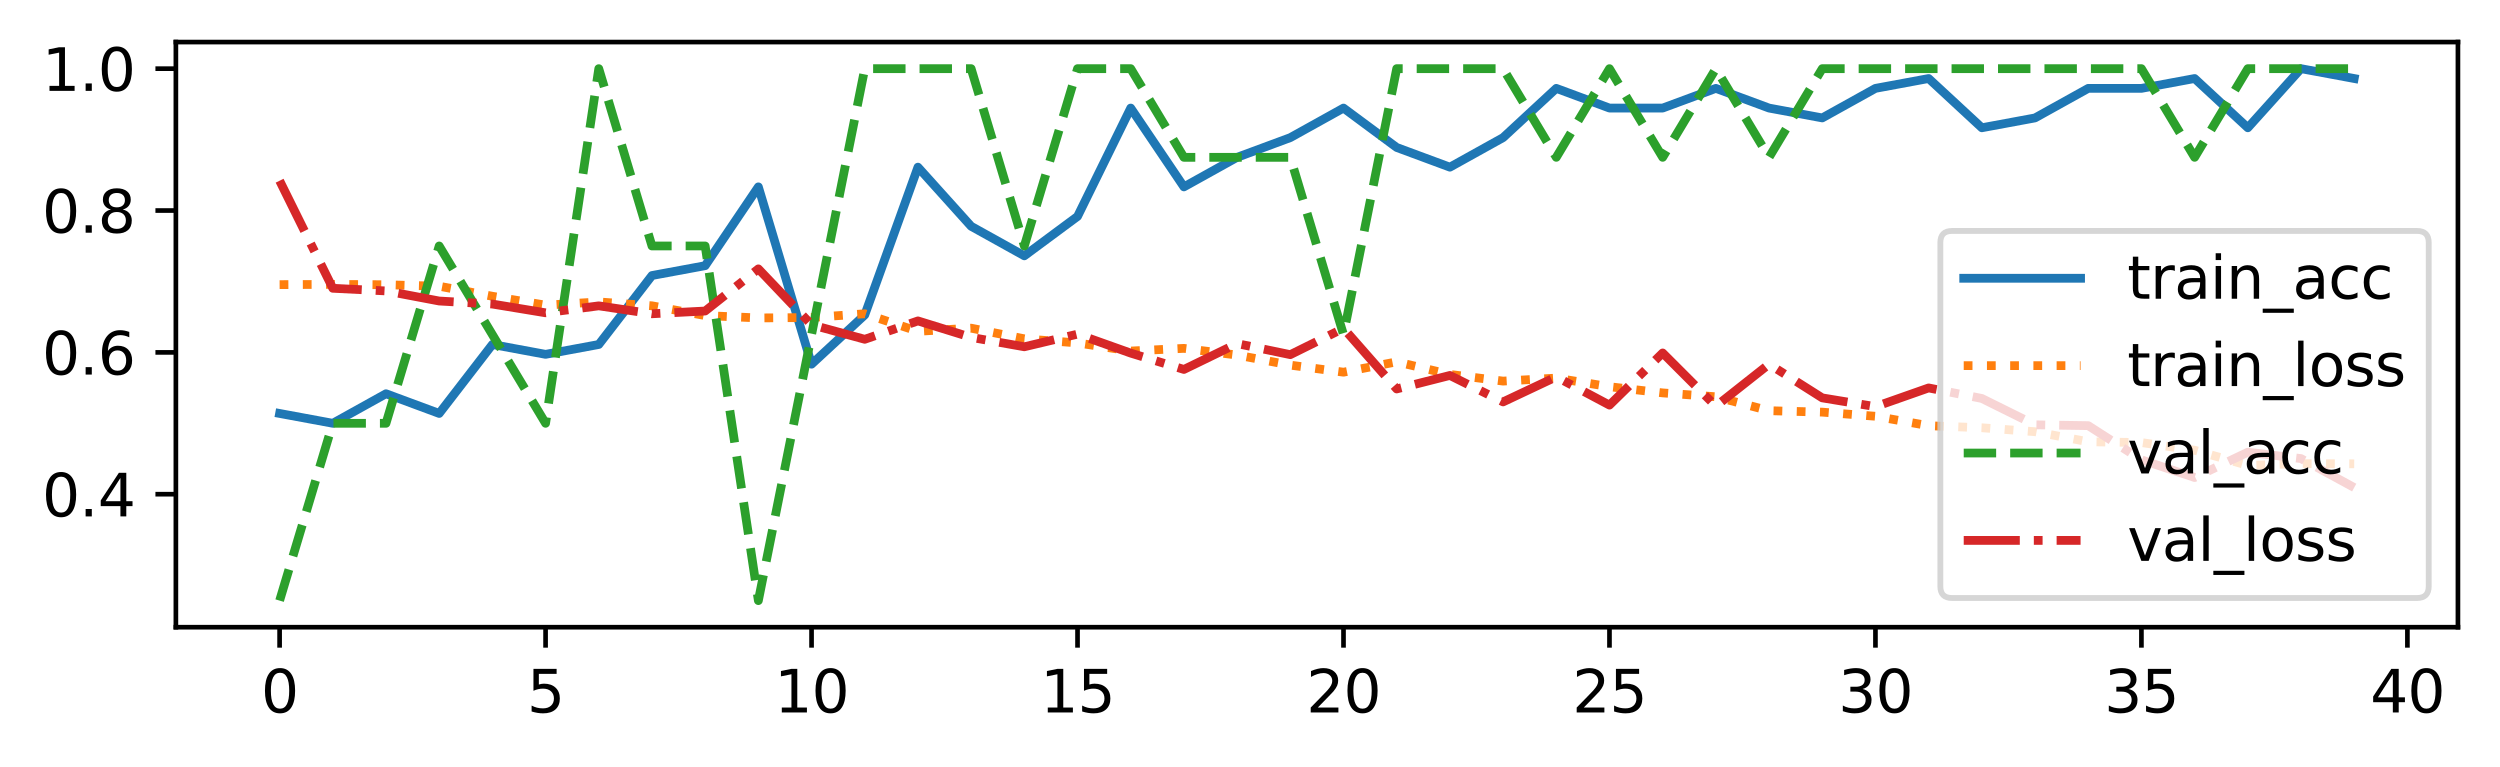 <?xml version="1.0" encoding="utf-8" standalone="no"?>
<!DOCTYPE svg PUBLIC "-//W3C//DTD SVG 1.1//EN"
  "http://www.w3.org/Graphics/SVG/1.1/DTD/svg11.dtd">
<svg xmlns:xlink="http://www.w3.org/1999/xlink" width="427.903pt" height="131.232pt" viewBox="0 0 427.903 131.232" xmlns="http://www.w3.org/2000/svg" version="1.1">
 <defs>
  <style type="text/css">*{stroke-linejoin: round; stroke-linecap: butt}</style>
 </defs>
 <g id="figure_1">
  <g id="patch_1">
   <path d="M 0 131.232 
L 427.903 131.232 
L 427.903 0 
L 0 0 
z
" style="fill: #ffffff"/>
  </g>
  <g id="axes_1">
   <g id="patch_2">
    <path d="M 30.103 107.354 
L 420.703 107.354 
L 420.703 7.2 
L 30.103 7.2 
z
" style="fill: #ffffff"/>
   </g>
   <g id="matplotlib.axis_1">
    <g id="xtick_1">
     <g id="line2d_1">
      <defs>
       <path id="mf7a6b415a4" d="M 0 0 
L 0 3.5 
" style="stroke: #000000; stroke-width: 0.8"/>
      </defs>
      <g>
       <use xlink:href="#mf7a6b415a4" x="47.858" y="107.354" style="stroke: #000000; stroke-width: 0.8"/>
      </g>
     </g>
     <g id="text_1">
      <!-- 0 -->
      <g transform="translate(44.676 121.952) scale(0.1 -0.1)">
       <defs>
        <path id="DejaVuSans-30" d="M 2034 4250 
Q 1547 4250 1301 3770 
Q 1056 3291 1056 2328 
Q 1056 1369 1301 889 
Q 1547 409 2034 409 
Q 2525 409 2770 889 
Q 3016 1369 3016 2328 
Q 3016 3291 2770 3770 
Q 2525 4250 2034 4250 
z
M 2034 4750 
Q 2819 4750 3233 4129 
Q 3647 3509 3647 2328 
Q 3647 1150 3233 529 
Q 2819 -91 2034 -91 
Q 1250 -91 836 529 
Q 422 1150 422 2328 
Q 422 3509 836 4129 
Q 1250 4750 2034 4750 
z
" transform="scale(0.016)"/>
       </defs>
       <use xlink:href="#DejaVuSans-30"/>
      </g>
     </g>
    </g>
    <g id="xtick_2">
     <g id="line2d_2">
      <g>
       <use xlink:href="#mf7a6b415a4" x="93.382" y="107.354" style="stroke: #000000; stroke-width: 0.8"/>
      </g>
     </g>
     <g id="text_2">
      <!-- 5 -->
      <g transform="translate(90.201 121.952) scale(0.1 -0.1)">
       <defs>
        <path id="DejaVuSans-35" d="M 691 4666 
L 3169 4666 
L 3169 4134 
L 1269 4134 
L 1269 2991 
Q 1406 3038 1543 3061 
Q 1681 3084 1819 3084 
Q 2600 3084 3056 2656 
Q 3513 2228 3513 1497 
Q 3513 744 3044 326 
Q 2575 -91 1722 -91 
Q 1428 -91 1123 -41 
Q 819 9 494 109 
L 494 744 
Q 775 591 1075 516 
Q 1375 441 1709 441 
Q 2250 441 2565 725 
Q 2881 1009 2881 1497 
Q 2881 1984 2565 2268 
Q 2250 2553 1709 2553 
Q 1456 2553 1204 2497 
Q 953 2441 691 2322 
L 691 4666 
z
" transform="scale(0.016)"/>
       </defs>
       <use xlink:href="#DejaVuSans-35"/>
      </g>
     </g>
    </g>
    <g id="xtick_3">
     <g id="line2d_3">
      <g>
       <use xlink:href="#mf7a6b415a4" x="138.907" y="107.354" style="stroke: #000000; stroke-width: 0.8"/>
      </g>
     </g>
     <g id="text_3">
      <!-- 10 -->
      <g transform="translate(132.544 121.952) scale(0.1 -0.1)">
       <defs>
        <path id="DejaVuSans-31" d="M 794 531 
L 1825 531 
L 1825 4091 
L 703 3866 
L 703 4441 
L 1819 4666 
L 2450 4666 
L 2450 531 
L 3481 531 
L 3481 0 
L 794 0 
L 794 531 
z
" transform="scale(0.016)"/>
       </defs>
       <use xlink:href="#DejaVuSans-31"/>
       <use xlink:href="#DejaVuSans-30" transform="translate(63.623 0)"/>
      </g>
     </g>
    </g>
    <g id="xtick_4">
     <g id="line2d_4">
      <g>
       <use xlink:href="#mf7a6b415a4" x="184.431" y="107.354" style="stroke: #000000; stroke-width: 0.8"/>
      </g>
     </g>
     <g id="text_4">
      <!-- 15 -->
      <g transform="translate(178.069 121.952) scale(0.1 -0.1)">
       <use xlink:href="#DejaVuSans-31"/>
       <use xlink:href="#DejaVuSans-35" transform="translate(63.623 0)"/>
      </g>
     </g>
    </g>
    <g id="xtick_5">
     <g id="line2d_5">
      <g>
       <use xlink:href="#mf7a6b415a4" x="229.956" y="107.354" style="stroke: #000000; stroke-width: 0.8"/>
      </g>
     </g>
     <g id="text_5">
      <!-- 20 -->
      <g transform="translate(223.593 121.952) scale(0.1 -0.1)">
       <defs>
        <path id="DejaVuSans-32" d="M 1228 531 
L 3431 531 
L 3431 0 
L 469 0 
L 469 531 
Q 828 903 1448 1529 
Q 2069 2156 2228 2338 
Q 2531 2678 2651 2914 
Q 2772 3150 2772 3378 
Q 2772 3750 2511 3984 
Q 2250 4219 1831 4219 
Q 1534 4219 1204 4116 
Q 875 4013 500 3803 
L 500 4441 
Q 881 4594 1212 4672 
Q 1544 4750 1819 4750 
Q 2544 4750 2975 4387 
Q 3406 4025 3406 3419 
Q 3406 3131 3298 2873 
Q 3191 2616 2906 2266 
Q 2828 2175 2409 1742 
Q 1991 1309 1228 531 
z
" transform="scale(0.016)"/>
       </defs>
       <use xlink:href="#DejaVuSans-32"/>
       <use xlink:href="#DejaVuSans-30" transform="translate(63.623 0)"/>
      </g>
     </g>
    </g>
    <g id="xtick_6">
     <g id="line2d_6">
      <g>
       <use xlink:href="#mf7a6b415a4" x="275.48" y="107.354" style="stroke: #000000; stroke-width: 0.8"/>
      </g>
     </g>
     <g id="text_6">
      <!-- 25 -->
      <g transform="translate(269.118 121.952) scale(0.1 -0.1)">
       <use xlink:href="#DejaVuSans-32"/>
       <use xlink:href="#DejaVuSans-35" transform="translate(63.623 0)"/>
      </g>
     </g>
    </g>
    <g id="xtick_7">
     <g id="line2d_7">
      <g>
       <use xlink:href="#mf7a6b415a4" x="321.005" y="107.354" style="stroke: #000000; stroke-width: 0.8"/>
      </g>
     </g>
     <g id="text_7">
      <!-- 30 -->
      <g transform="translate(314.642 121.952) scale(0.1 -0.1)">
       <defs>
        <path id="DejaVuSans-33" d="M 2597 2516 
Q 3050 2419 3304 2112 
Q 3559 1806 3559 1356 
Q 3559 666 3084 287 
Q 2609 -91 1734 -91 
Q 1441 -91 1130 -33 
Q 819 25 488 141 
L 488 750 
Q 750 597 1062 519 
Q 1375 441 1716 441 
Q 2309 441 2620 675 
Q 2931 909 2931 1356 
Q 2931 1769 2642 2001 
Q 2353 2234 1838 2234 
L 1294 2234 
L 1294 2753 
L 1863 2753 
Q 2328 2753 2575 2939 
Q 2822 3125 2822 3475 
Q 2822 3834 2567 4026 
Q 2313 4219 1838 4219 
Q 1578 4219 1281 4162 
Q 984 4106 628 3988 
L 628 4550 
Q 988 4650 1302 4700 
Q 1616 4750 1894 4750 
Q 2613 4750 3031 4423 
Q 3450 4097 3450 3541 
Q 3450 3153 3228 2886 
Q 3006 2619 2597 2516 
z
" transform="scale(0.016)"/>
       </defs>
       <use xlink:href="#DejaVuSans-33"/>
       <use xlink:href="#DejaVuSans-30" transform="translate(63.623 0)"/>
      </g>
     </g>
    </g>
    <g id="xtick_8">
     <g id="line2d_8">
      <g>
       <use xlink:href="#mf7a6b415a4" x="366.529" y="107.354" style="stroke: #000000; stroke-width: 0.8"/>
      </g>
     </g>
     <g id="text_8">
      <!-- 35 -->
      <g transform="translate(360.166 121.952) scale(0.1 -0.1)">
       <use xlink:href="#DejaVuSans-33"/>
       <use xlink:href="#DejaVuSans-35" transform="translate(63.623 0)"/>
      </g>
     </g>
    </g>
    <g id="xtick_9">
     <g id="line2d_9">
      <g>
       <use xlink:href="#mf7a6b415a4" x="412.053" y="107.354" style="stroke: #000000; stroke-width: 0.8"/>
      </g>
     </g>
     <g id="text_9">
      <!-- 40 -->
      <g transform="translate(405.691 121.952) scale(0.1 -0.1)">
       <defs>
        <path id="DejaVuSans-34" d="M 2419 4116 
L 825 1625 
L 2419 1625 
L 2419 4116 
z
M 2253 4666 
L 3047 4666 
L 3047 1625 
L 3713 1625 
L 3713 1100 
L 3047 1100 
L 3047 0 
L 2419 0 
L 2419 1100 
L 313 1100 
L 313 1709 
L 2253 4666 
z
" transform="scale(0.016)"/>
       </defs>
       <use xlink:href="#DejaVuSans-34"/>
       <use xlink:href="#DejaVuSans-30" transform="translate(63.623 0)"/>
      </g>
     </g>
    </g>
   </g>
   <g id="matplotlib.axis_2">
    <g id="ytick_1">
     <g id="line2d_10">
      <defs>
       <path id="mfee220fdf9" d="M 0 0 
L -3.5 0 
" style="stroke: #000000; stroke-width: 0.8"/>
      </defs>
      <g>
       <use xlink:href="#mfee220fdf9" x="30.103" y="84.592" style="stroke: #000000; stroke-width: 0.8"/>
      </g>
     </g>
     <g id="text_10">
      <!-- 0.4 -->
      <g transform="translate(7.2 88.391) scale(0.1 -0.1)">
       <defs>
        <path id="DejaVuSans-2e" d="M 684 794 
L 1344 794 
L 1344 0 
L 684 0 
L 684 794 
z
" transform="scale(0.016)"/>
       </defs>
       <use xlink:href="#DejaVuSans-30"/>
       <use xlink:href="#DejaVuSans-2e" transform="translate(63.623 0)"/>
       <use xlink:href="#DejaVuSans-34" transform="translate(95.41 0)"/>
      </g>
     </g>
    </g>
    <g id="ytick_2">
     <g id="line2d_11">
      <g>
       <use xlink:href="#mfee220fdf9" x="30.103" y="60.312" style="stroke: #000000; stroke-width: 0.8"/>
      </g>
     </g>
     <g id="text_11">
      <!-- 0.6 -->
      <g transform="translate(7.2 64.111) scale(0.1 -0.1)">
       <defs>
        <path id="DejaVuSans-36" d="M 2113 2584 
Q 1688 2584 1439 2293 
Q 1191 2003 1191 1497 
Q 1191 994 1439 701 
Q 1688 409 2113 409 
Q 2538 409 2786 701 
Q 3034 994 3034 1497 
Q 3034 2003 2786 2293 
Q 2538 2584 2113 2584 
z
M 3366 4563 
L 3366 3988 
Q 3128 4100 2886 4159 
Q 2644 4219 2406 4219 
Q 1781 4219 1451 3797 
Q 1122 3375 1075 2522 
Q 1259 2794 1537 2939 
Q 1816 3084 2150 3084 
Q 2853 3084 3261 2657 
Q 3669 2231 3669 1497 
Q 3669 778 3244 343 
Q 2819 -91 2113 -91 
Q 1303 -91 875 529 
Q 447 1150 447 2328 
Q 447 3434 972 4092 
Q 1497 4750 2381 4750 
Q 2619 4750 2861 4703 
Q 3103 4656 3366 4563 
z
" transform="scale(0.016)"/>
       </defs>
       <use xlink:href="#DejaVuSans-30"/>
       <use xlink:href="#DejaVuSans-2e" transform="translate(63.623 0)"/>
       <use xlink:href="#DejaVuSans-36" transform="translate(95.41 0)"/>
      </g>
     </g>
    </g>
    <g id="ytick_3">
     <g id="line2d_12">
      <g>
       <use xlink:href="#mfee220fdf9" x="30.103" y="36.032" style="stroke: #000000; stroke-width: 0.8"/>
      </g>
     </g>
     <g id="text_12">
      <!-- 0.8 -->
      <g transform="translate(7.2 39.831) scale(0.1 -0.1)">
       <defs>
        <path id="DejaVuSans-38" d="M 2034 2216 
Q 1584 2216 1326 1975 
Q 1069 1734 1069 1313 
Q 1069 891 1326 650 
Q 1584 409 2034 409 
Q 2484 409 2743 651 
Q 3003 894 3003 1313 
Q 3003 1734 2745 1975 
Q 2488 2216 2034 2216 
z
M 1403 2484 
Q 997 2584 770 2862 
Q 544 3141 544 3541 
Q 544 4100 942 4425 
Q 1341 4750 2034 4750 
Q 2731 4750 3128 4425 
Q 3525 4100 3525 3541 
Q 3525 3141 3298 2862 
Q 3072 2584 2669 2484 
Q 3125 2378 3379 2068 
Q 3634 1759 3634 1313 
Q 3634 634 3220 271 
Q 2806 -91 2034 -91 
Q 1263 -91 848 271 
Q 434 634 434 1313 
Q 434 1759 690 2068 
Q 947 2378 1403 2484 
z
M 1172 3481 
Q 1172 3119 1398 2916 
Q 1625 2713 2034 2713 
Q 2441 2713 2670 2916 
Q 2900 3119 2900 3481 
Q 2900 3844 2670 4047 
Q 2441 4250 2034 4250 
Q 1625 4250 1398 4047 
Q 1172 3844 1172 3481 
z
" transform="scale(0.016)"/>
       </defs>
       <use xlink:href="#DejaVuSans-30"/>
       <use xlink:href="#DejaVuSans-2e" transform="translate(63.623 0)"/>
       <use xlink:href="#DejaVuSans-38" transform="translate(95.41 0)"/>
      </g>
     </g>
    </g>
    <g id="ytick_4">
     <g id="line2d_13">
      <g>
       <use xlink:href="#mfee220fdf9" x="30.103" y="11.752" style="stroke: #000000; stroke-width: 0.8"/>
      </g>
     </g>
     <g id="text_13">
      <!-- 1.0 -->
      <g transform="translate(7.2 15.552) scale(0.1 -0.1)">
       <use xlink:href="#DejaVuSans-31"/>
       <use xlink:href="#DejaVuSans-2e" transform="translate(63.623 0)"/>
       <use xlink:href="#DejaVuSans-30" transform="translate(95.41 0)"/>
      </g>
     </g>
    </g>
   </g>
   <g id="line2d_14">
    <path d="M 47.858 70.766 
L 56.963 72.452 
L 66.067 67.393 
L 75.172 70.766 
L 84.277 58.963 
L 93.382 60.649 
L 102.487 58.963 
L 111.592 47.16 
L 120.697 45.474 
L 129.802 31.986 
L 138.907 62.335 
L 148.012 53.905 
L 157.116 28.613 
L 166.221 38.73 
L 175.326 43.788 
L 184.431 37.044 
L 193.536 18.497 
L 202.641 31.986 
L 211.746 26.927 
L 220.851 23.555 
L 229.956 18.497 
L 239.06 25.241 
L 248.165 28.613 
L 257.27 23.555 
L 266.375 15.125 
L 275.48 18.497 
L 284.585 18.497 
L 293.69 15.125 
L 302.795 18.497 
L 311.9 20.183 
L 321.005 15.125 
L 330.109 13.439 
L 339.214 21.869 
L 348.319 20.183 
L 357.424 15.125 
L 366.529 15.125 
L 375.634 13.439 
L 384.739 21.869 
L 393.844 11.752 
L 402.949 13.439 
" clip-path="url(#p3b89783f24)" style="fill: none; stroke: #1f77b4; stroke-width: 1.5; stroke-linecap: square"/>
   </g>
   <g id="line2d_15">
    <path d="M 47.858 48.719 
L 56.963 48.674 
L 66.067 48.739 
L 75.172 48.988 
L 84.277 50.707 
L 93.382 52.233 
L 102.487 51.677 
L 111.592 52.342 
L 120.697 54.012 
L 129.802 54.42 
L 138.907 54.346 
L 148.012 53.705 
L 157.116 56.708 
L 166.221 56.168 
L 175.326 57.993 
L 184.431 58.696 
L 193.536 60.085 
L 202.641 59.627 
L 211.746 60.772 
L 220.851 62.496 
L 229.956 63.704 
L 239.06 61.93 
L 248.165 64.085 
L 257.27 65.23 
L 266.375 64.714 
L 275.48 66.189 
L 284.585 67.249 
L 293.69 67.912 
L 302.795 70.295 
L 311.9 70.542 
L 321.005 71.247 
L 330.109 72.867 
L 339.214 73.217 
L 348.319 73.891 
L 357.424 75.613 
L 366.529 75.751 
L 375.634 77.06 
L 384.739 79.662 
L 393.844 79.351 
L 402.949 79.388 
" clip-path="url(#p3b89783f24)" style="fill: none; stroke-dasharray: 1.5,2.475; stroke-dashoffset: 0; stroke: #ff7f0e; stroke-width: 1.5"/>
   </g>
   <g id="line2d_16">
    <path d="M 47.858 102.801 
L 56.963 72.452 
L 66.067 72.452 
L 75.172 42.102 
L 84.277 57.277 
L 93.382 72.452 
L 102.487 11.752 
L 111.592 42.102 
L 120.697 42.102 
L 129.802 102.801 
L 138.907 57.277 
L 148.012 11.752 
L 157.116 11.752 
L 166.221 11.752 
L 175.326 42.102 
L 184.431 11.752 
L 193.536 11.752 
L 202.641 26.927 
L 211.746 26.927 
L 220.851 26.927 
L 229.956 57.277 
L 239.06 11.752 
L 248.165 11.752 
L 257.27 11.752 
L 266.375 26.927 
L 275.48 11.752 
L 284.585 26.927 
L 293.69 11.752 
L 302.795 26.927 
L 311.9 11.752 
L 321.005 11.752 
L 330.109 11.752 
L 339.214 11.752 
L 348.319 11.752 
L 357.424 11.752 
L 366.529 11.752 
L 375.634 26.927 
L 384.739 11.752 
L 393.844 11.752 
L 402.949 11.752 
" clip-path="url(#p3b89783f24)" style="fill: none; stroke-dasharray: 5.55,2.4; stroke-dashoffset: 0; stroke: #2ca02c; stroke-width: 1.5"/>
   </g>
   <g id="line2d_17">
    <path d="M 47.858 30.929 
L 56.963 49.342 
L 66.067 49.796 
L 75.172 51.522 
L 84.277 52.041 
L 93.382 53.54 
L 102.487 52.348 
L 111.592 53.705 
L 120.697 53.234 
L 129.802 46.021 
L 138.907 55.587 
L 148.012 58.074 
L 157.116 54.926 
L 166.221 57.745 
L 175.326 59.355 
L 184.431 57.193 
L 193.536 60.439 
L 202.641 63.235 
L 211.746 58.809 
L 220.851 60.703 
L 229.956 56.194 
L 239.06 66.574 
L 248.165 64.261 
L 257.27 68.79 
L 266.375 64.496 
L 275.48 69.338 
L 284.585 60.415 
L 293.69 69.524 
L 302.795 62.333 
L 311.9 68.101 
L 321.005 69.602 
L 330.109 66.398 
L 339.214 68.201 
L 348.319 72.713 
L 357.424 72.855 
L 366.529 78.701 
L 375.634 81.733 
L 384.739 77.398 
L 393.844 78.491 
L 402.949 83.456 
" clip-path="url(#p3b89783f24)" style="fill: none; stroke-dasharray: 9.6,2.4,1.5,2.4; stroke-dashoffset: 0; stroke: #d62728; stroke-width: 1.5"/>
   </g>
   <g id="patch_3">
    <path d="M 30.103 107.354 
L 30.103 7.2 
" style="fill: none; stroke: #000000; stroke-width: 0.8; stroke-linejoin: miter; stroke-linecap: square"/>
   </g>
   <g id="patch_4">
    <path d="M 420.703 107.354 
L 420.703 7.2 
" style="fill: none; stroke: #000000; stroke-width: 0.8; stroke-linejoin: miter; stroke-linecap: square"/>
   </g>
   <g id="patch_5">
    <path d="M 30.103 107.354 
L 420.703 107.354 
" style="fill: none; stroke: #000000; stroke-width: 0.8; stroke-linejoin: miter; stroke-linecap: square"/>
   </g>
   <g id="patch_6">
    <path d="M 30.103 7.2 
L 420.703 7.2 
" style="fill: none; stroke: #000000; stroke-width: 0.8; stroke-linejoin: miter; stroke-linecap: square"/>
   </g>
   <g id="legend_1">
    <g id="patch_7">
     <path d="M 334.113 102.354 
L 413.703 102.354 
Q 415.703 102.354 415.703 100.354 
L 415.703 41.529 
Q 415.703 39.529 413.703 39.529 
L 334.113 39.529 
Q 332.113 39.529 332.113 41.529 
L 332.113 100.354 
Q 332.113 102.354 334.113 102.354 
z
" style="fill: #ffffff; opacity: 0.8; stroke: #cccccc; stroke-linejoin: miter"/>
    </g>
    <g id="line2d_18">
     <path d="M 336.113 47.627 
L 346.113 47.627 
L 356.113 47.627 
" style="fill: none; stroke: #1f77b4; stroke-width: 1.5; stroke-linecap: square"/>
    </g>
    <g id="text_14">
     <!-- train_acc -->
     <g transform="translate(364.113 51.127) scale(0.1 -0.1)">
      <defs>
       <path id="DejaVuSans-74" d="M 1172 4494 
L 1172 3500 
L 2356 3500 
L 2356 3053 
L 1172 3053 
L 1172 1153 
Q 1172 725 1289 603 
Q 1406 481 1766 481 
L 2356 481 
L 2356 0 
L 1766 0 
Q 1100 0 847 248 
Q 594 497 594 1153 
L 594 3053 
L 172 3053 
L 172 3500 
L 594 3500 
L 594 4494 
L 1172 4494 
z
" transform="scale(0.016)"/>
       <path id="DejaVuSans-72" d="M 2631 2963 
Q 2534 3019 2420 3045 
Q 2306 3072 2169 3072 
Q 1681 3072 1420 2755 
Q 1159 2438 1159 1844 
L 1159 0 
L 581 0 
L 581 3500 
L 1159 3500 
L 1159 2956 
Q 1341 3275 1631 3429 
Q 1922 3584 2338 3584 
Q 2397 3584 2469 3576 
Q 2541 3569 2628 3553 
L 2631 2963 
z
" transform="scale(0.016)"/>
       <path id="DejaVuSans-61" d="M 2194 1759 
Q 1497 1759 1228 1600 
Q 959 1441 959 1056 
Q 959 750 1161 570 
Q 1363 391 1709 391 
Q 2188 391 2477 730 
Q 2766 1069 2766 1631 
L 2766 1759 
L 2194 1759 
z
M 3341 1997 
L 3341 0 
L 2766 0 
L 2766 531 
Q 2569 213 2275 61 
Q 1981 -91 1556 -91 
Q 1019 -91 701 211 
Q 384 513 384 1019 
Q 384 1609 779 1909 
Q 1175 2209 1959 2209 
L 2766 2209 
L 2766 2266 
Q 2766 2663 2505 2880 
Q 2244 3097 1772 3097 
Q 1472 3097 1187 3025 
Q 903 2953 641 2809 
L 641 3341 
Q 956 3463 1253 3523 
Q 1550 3584 1831 3584 
Q 2591 3584 2966 3190 
Q 3341 2797 3341 1997 
z
" transform="scale(0.016)"/>
       <path id="DejaVuSans-69" d="M 603 3500 
L 1178 3500 
L 1178 0 
L 603 0 
L 603 3500 
z
M 603 4863 
L 1178 4863 
L 1178 4134 
L 603 4134 
L 603 4863 
z
" transform="scale(0.016)"/>
       <path id="DejaVuSans-6e" d="M 3513 2113 
L 3513 0 
L 2938 0 
L 2938 2094 
Q 2938 2591 2744 2837 
Q 2550 3084 2163 3084 
Q 1697 3084 1428 2787 
Q 1159 2491 1159 1978 
L 1159 0 
L 581 0 
L 581 3500 
L 1159 3500 
L 1159 2956 
Q 1366 3272 1645 3428 
Q 1925 3584 2291 3584 
Q 2894 3584 3203 3211 
Q 3513 2838 3513 2113 
z
" transform="scale(0.016)"/>
       <path id="DejaVuSans-5f" d="M 3263 -1063 
L 3263 -1509 
L -63 -1509 
L -63 -1063 
L 3263 -1063 
z
" transform="scale(0.016)"/>
       <path id="DejaVuSans-63" d="M 3122 3366 
L 3122 2828 
Q 2878 2963 2633 3030 
Q 2388 3097 2138 3097 
Q 1578 3097 1268 2742 
Q 959 2388 959 1747 
Q 959 1106 1268 751 
Q 1578 397 2138 397 
Q 2388 397 2633 464 
Q 2878 531 3122 666 
L 3122 134 
Q 2881 22 2623 -34 
Q 2366 -91 2075 -91 
Q 1284 -91 818 406 
Q 353 903 353 1747 
Q 353 2603 823 3093 
Q 1294 3584 2113 3584 
Q 2378 3584 2631 3529 
Q 2884 3475 3122 3366 
z
" transform="scale(0.016)"/>
      </defs>
      <use xlink:href="#DejaVuSans-74"/>
      <use xlink:href="#DejaVuSans-72" transform="translate(39.209 0)"/>
      <use xlink:href="#DejaVuSans-61" transform="translate(80.322 0)"/>
      <use xlink:href="#DejaVuSans-69" transform="translate(141.602 0)"/>
      <use xlink:href="#DejaVuSans-6e" transform="translate(169.385 0)"/>
      <use xlink:href="#DejaVuSans-5f" transform="translate(232.764 0)"/>
      <use xlink:href="#DejaVuSans-61" transform="translate(282.764 0)"/>
      <use xlink:href="#DejaVuSans-63" transform="translate(344.043 0)"/>
      <use xlink:href="#DejaVuSans-63" transform="translate(399.023 0)"/>
     </g>
    </g>
    <g id="line2d_19">
     <path d="M 336.113 62.584 
L 346.113 62.584 
L 356.113 62.584 
" style="fill: none; stroke-dasharray: 1.5,2.475; stroke-dashoffset: 0; stroke: #ff7f0e; stroke-width: 1.5"/>
    </g>
    <g id="text_15">
     <!-- train_loss -->
     <g transform="translate(364.113 66.084) scale(0.1 -0.1)">
      <defs>
       <path id="DejaVuSans-6c" d="M 603 4863 
L 1178 4863 
L 1178 0 
L 603 0 
L 603 4863 
z
" transform="scale(0.016)"/>
       <path id="DejaVuSans-6f" d="M 1959 3097 
Q 1497 3097 1228 2736 
Q 959 2375 959 1747 
Q 959 1119 1226 758 
Q 1494 397 1959 397 
Q 2419 397 2687 759 
Q 2956 1122 2956 1747 
Q 2956 2369 2687 2733 
Q 2419 3097 1959 3097 
z
M 1959 3584 
Q 2709 3584 3137 3096 
Q 3566 2609 3566 1747 
Q 3566 888 3137 398 
Q 2709 -91 1959 -91 
Q 1206 -91 779 398 
Q 353 888 353 1747 
Q 353 2609 779 3096 
Q 1206 3584 1959 3584 
z
" transform="scale(0.016)"/>
       <path id="DejaVuSans-73" d="M 2834 3397 
L 2834 2853 
Q 2591 2978 2328 3040 
Q 2066 3103 1784 3103 
Q 1356 3103 1142 2972 
Q 928 2841 928 2578 
Q 928 2378 1081 2264 
Q 1234 2150 1697 2047 
L 1894 2003 
Q 2506 1872 2764 1633 
Q 3022 1394 3022 966 
Q 3022 478 2636 193 
Q 2250 -91 1575 -91 
Q 1294 -91 989 -36 
Q 684 19 347 128 
L 347 722 
Q 666 556 975 473 
Q 1284 391 1588 391 
Q 1994 391 2212 530 
Q 2431 669 2431 922 
Q 2431 1156 2273 1281 
Q 2116 1406 1581 1522 
L 1381 1569 
Q 847 1681 609 1914 
Q 372 2147 372 2553 
Q 372 3047 722 3315 
Q 1072 3584 1716 3584 
Q 2034 3584 2315 3537 
Q 2597 3491 2834 3397 
z
" transform="scale(0.016)"/>
      </defs>
      <use xlink:href="#DejaVuSans-74"/>
      <use xlink:href="#DejaVuSans-72" transform="translate(39.209 0)"/>
      <use xlink:href="#DejaVuSans-61" transform="translate(80.322 0)"/>
      <use xlink:href="#DejaVuSans-69" transform="translate(141.602 0)"/>
      <use xlink:href="#DejaVuSans-6e" transform="translate(169.385 0)"/>
      <use xlink:href="#DejaVuSans-5f" transform="translate(232.764 0)"/>
      <use xlink:href="#DejaVuSans-6c" transform="translate(282.764 0)"/>
      <use xlink:href="#DejaVuSans-6f" transform="translate(310.547 0)"/>
      <use xlink:href="#DejaVuSans-73" transform="translate(371.729 0)"/>
      <use xlink:href="#DejaVuSans-73" transform="translate(423.828 0)"/>
     </g>
    </g>
    <g id="line2d_20">
     <path d="M 336.113 77.54 
L 346.113 77.54 
L 356.113 77.54 
" style="fill: none; stroke-dasharray: 5.55,2.4; stroke-dashoffset: 0; stroke: #2ca02c; stroke-width: 1.5"/>
    </g>
    <g id="text_16">
     <!-- val_acc -->
     <g transform="translate(364.113 81.04) scale(0.1 -0.1)">
      <defs>
       <path id="DejaVuSans-76" d="M 191 3500 
L 800 3500 
L 1894 563 
L 2988 3500 
L 3597 3500 
L 2284 0 
L 1503 0 
L 191 3500 
z
" transform="scale(0.016)"/>
      </defs>
      <use xlink:href="#DejaVuSans-76"/>
      <use xlink:href="#DejaVuSans-61" transform="translate(59.18 0)"/>
      <use xlink:href="#DejaVuSans-6c" transform="translate(120.459 0)"/>
      <use xlink:href="#DejaVuSans-5f" transform="translate(148.242 0)"/>
      <use xlink:href="#DejaVuSans-61" transform="translate(198.242 0)"/>
      <use xlink:href="#DejaVuSans-63" transform="translate(259.521 0)"/>
      <use xlink:href="#DejaVuSans-63" transform="translate(314.502 0)"/>
     </g>
    </g>
    <g id="line2d_21">
     <path d="M 336.113 92.496 
L 346.113 92.496 
L 356.113 92.496 
" style="fill: none; stroke-dasharray: 9.6,2.4,1.5,2.4; stroke-dashoffset: 0; stroke: #d62728; stroke-width: 1.5"/>
    </g>
    <g id="text_17">
     <!-- val_loss -->
     <g transform="translate(364.113 95.996) scale(0.1 -0.1)">
      <use xlink:href="#DejaVuSans-76"/>
      <use xlink:href="#DejaVuSans-61" transform="translate(59.18 0)"/>
      <use xlink:href="#DejaVuSans-6c" transform="translate(120.459 0)"/>
      <use xlink:href="#DejaVuSans-5f" transform="translate(148.242 0)"/>
      <use xlink:href="#DejaVuSans-6c" transform="translate(198.242 0)"/>
      <use xlink:href="#DejaVuSans-6f" transform="translate(226.025 0)"/>
      <use xlink:href="#DejaVuSans-73" transform="translate(287.207 0)"/>
      <use xlink:href="#DejaVuSans-73" transform="translate(339.307 0)"/>
     </g>
    </g>
   </g>
  </g>
 </g>
 <defs>
  <clipPath id="p3b89783f24">
   <rect x="30.103" y="7.2" width="390.6" height="100.154"/>
  </clipPath>
 </defs>
</svg>
